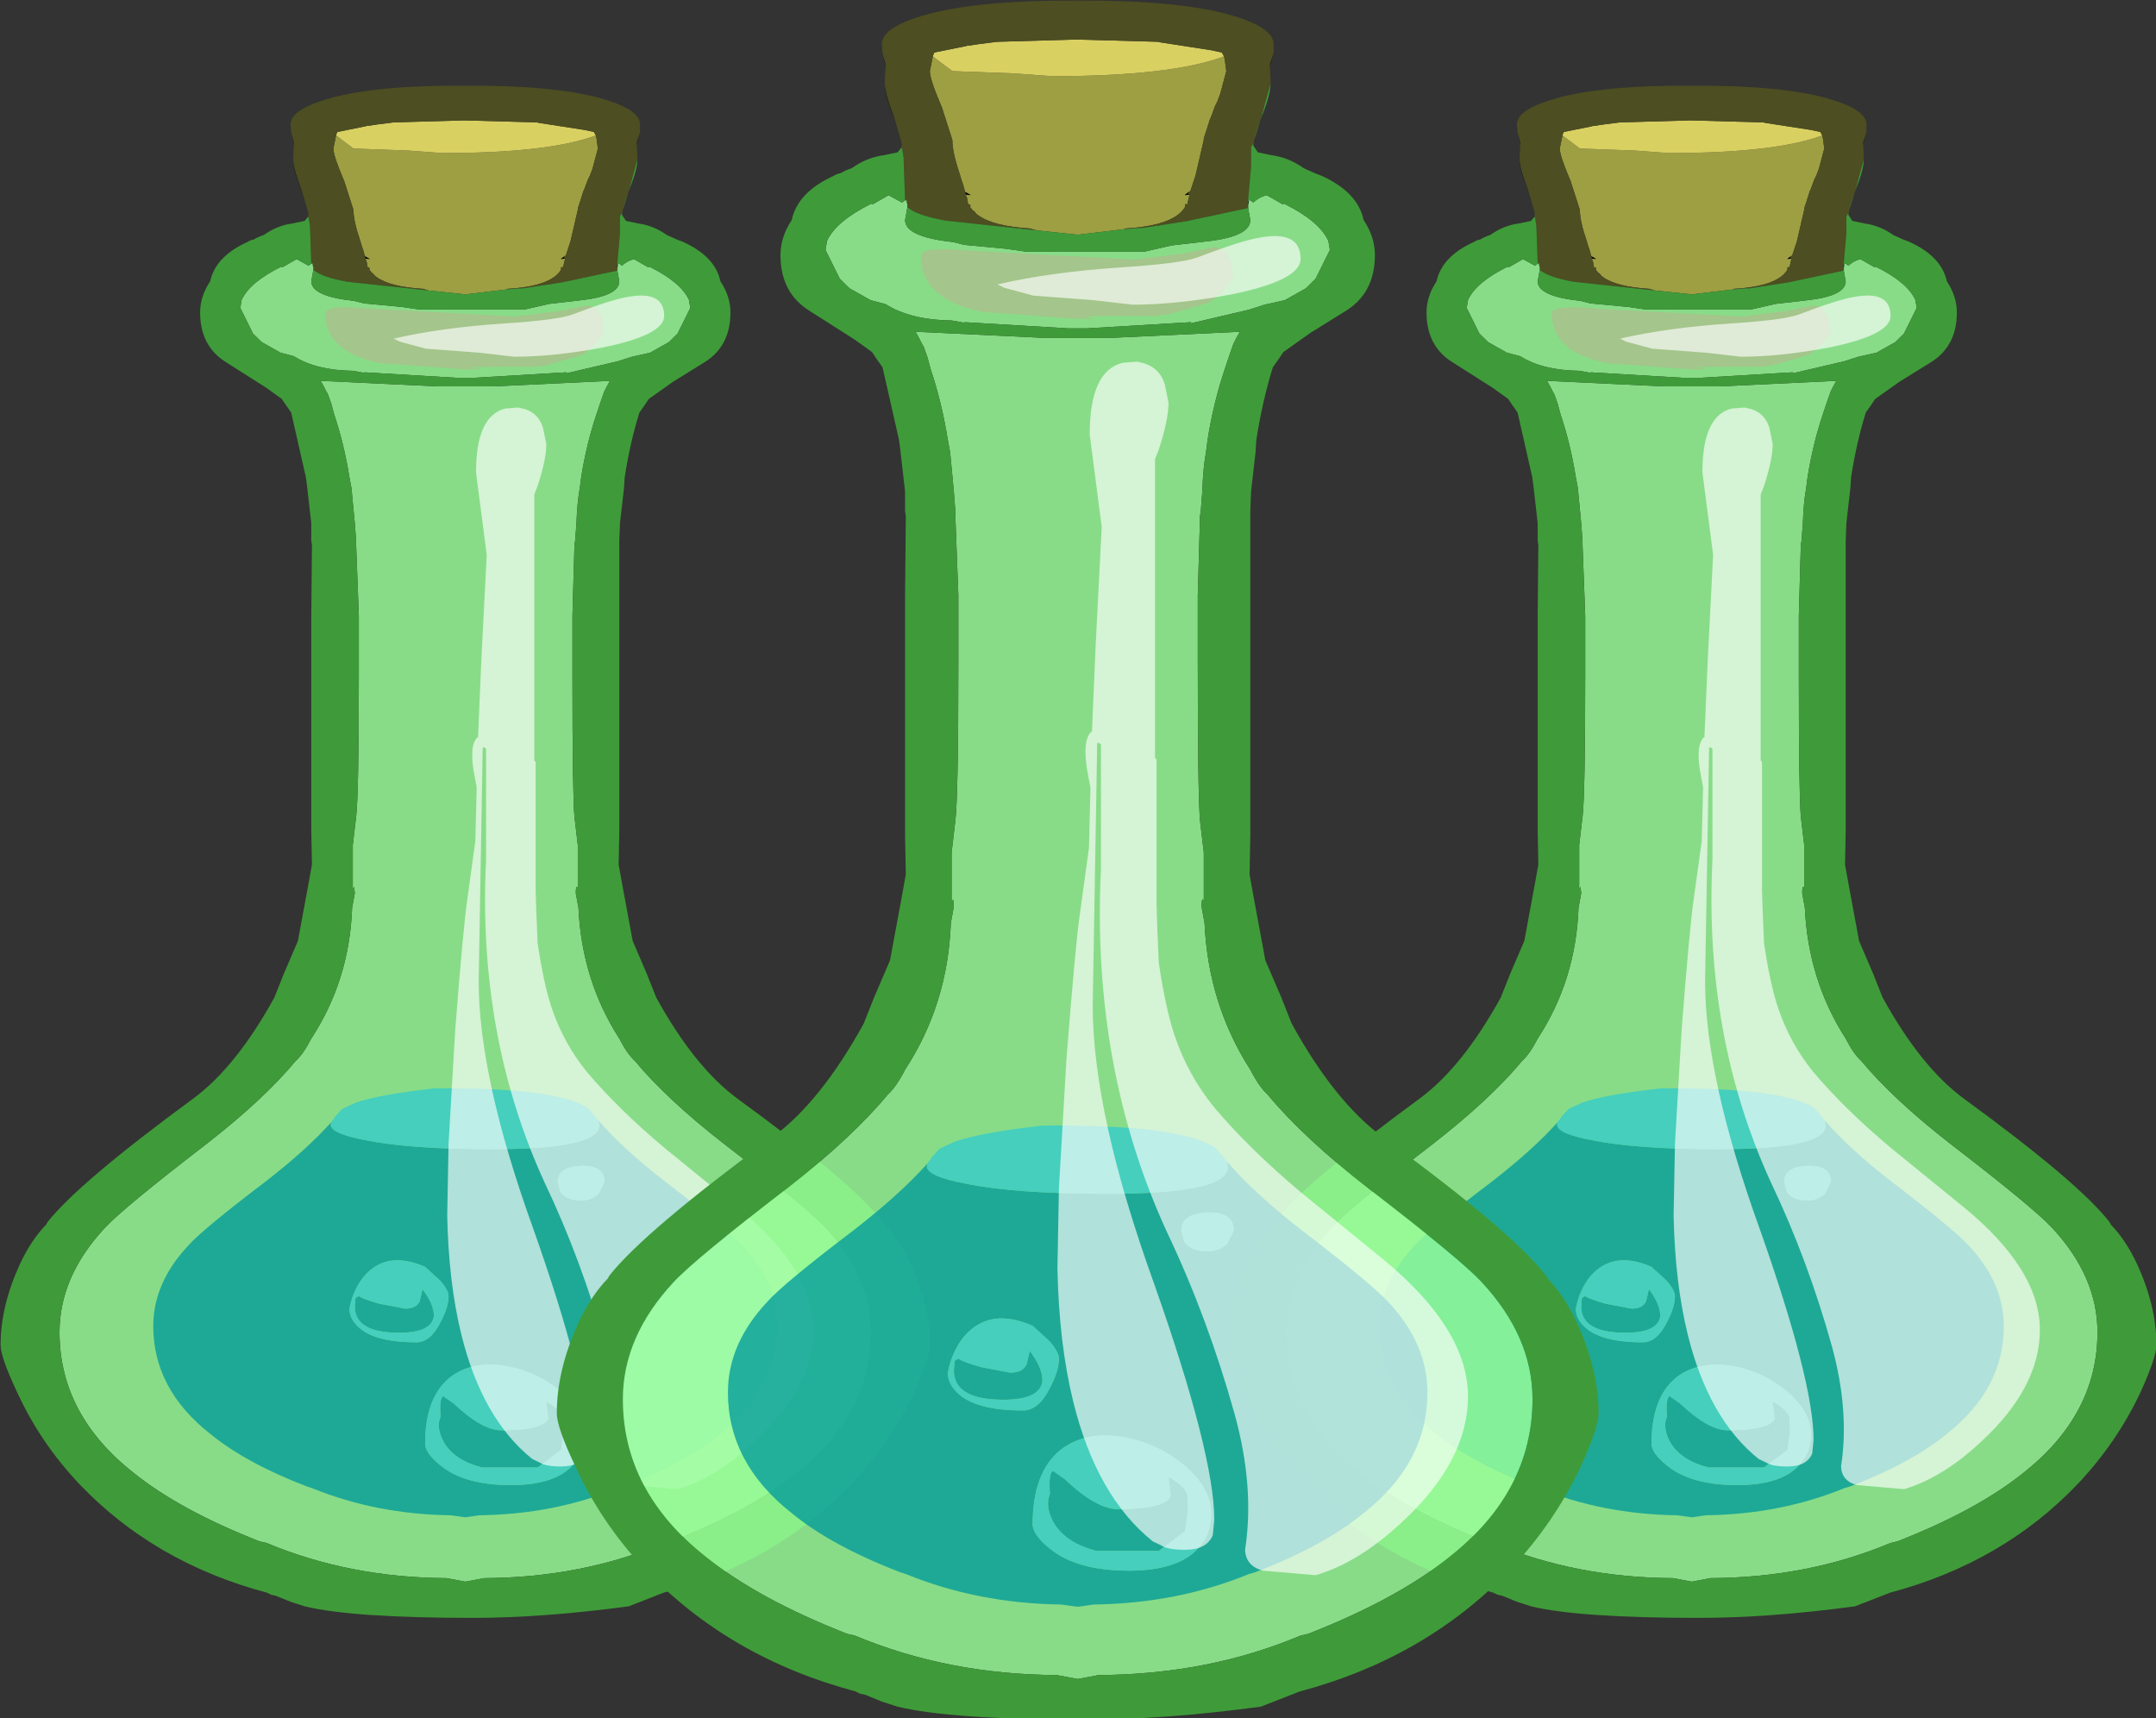 <?xml version="1.0" encoding="UTF-8" standalone="no"?>
<svg xmlns:ffdec="https://www.free-decompiler.com/flash" xmlns:xlink="http://www.w3.org/1999/xlink" ffdec:objectType="frame" height="70.05px" width="87.9px" xmlns="http://www.w3.org/2000/svg">
  <rect width="100%" height="100%" fill="#333333" stroke="none"/>
  <g transform="matrix(1.0, 0.0, 0.0, 1.0, -17.5, -1.25)">
    <use ffdec:characterId="9" height="152.35" transform="matrix(0.546, 0.0, 0.0, 0.41, 17.524, 4.743)" width="69.4" xlink:href="#sprite0"/>
    <use ffdec:characterId="9" height="152.35" transform="matrix(0.546, 0.0, 0.0, 0.41, 67.524, 4.743)" width="69.4" xlink:href="#sprite0"/>
    <use ffdec:characterId="9" height="152.35" transform="matrix(0.612, 0.0, 0.0, 0.46, 40.201, 1.274)" width="69.4" xlink:href="#sprite0"/>
  </g>
  <defs>
    <g id="sprite0" transform="matrix(1.0, 0.0, 0.0, 1.0, -4.9, -10.6)">
      <use ffdec:characterId="8" height="152.35" transform="matrix(1.0, 0.0, 0.0, 1.0, 4.9, 10.6)" width="69.4" xlink:href="#shape0"/>
    </g>
    <g id="shape0" transform="matrix(1.0, 0.0, 0.0, 1.0, -4.9, -10.6)">
      <path d="M47.0 27.55 L46.95 27.75 47.05 27.75 47.05 27.8 46.75 27.85 46.75 27.8 47.0 27.55 M50.95 28.85 L50.95 28.75 50.95 28.3 51.0 28.4 50.95 28.85 M52.4 16.4 L52.4 16.25 52.65 15.25 52.4 16.4 M26.6 15.25 L26.8 16.25 26.8 16.4 26.6 15.25 M26.75 17.95 Q26.8 19.0 27.35 20.85 L27.9 23.35 27.35 20.9 Q26.75 18.95 26.75 17.95 M32.45 28.95 L32.4 28.7 32.45 28.7 32.45 28.95 M32.15 27.8 L32.1 27.6 32.0 27.05 32.1 27.55 32.45 27.8 32.45 27.85 32.15 27.8" fill="#000000" fill-rule="evenodd" stroke="none"/>
      <path d="M49.35 15.55 L49.4 15.85 49.5 16.85 49.1 18.85 48.9 19.55 48.75 19.95 48.5 20.85 48.4 21.15 48.2 22.0 48.05 22.6 48.0 22.8 48.0 22.95 47.45 26.1 47.1 27.5 47.0 27.55 46.75 27.8 46.75 27.85 47.05 27.8 46.9 28.65 46.75 28.65 46.75 28.7 46.75 28.9 Q46.0 30.55 42.75 30.8 L42.7 30.85 42.75 30.85 39.6 31.35 36.75 30.95 36.85 30.95 36.55 30.85 36.45 30.8 Q34.0 30.6 33.0 29.65 L32.85 29.5 32.7 29.25 32.65 29.25 32.5 29.0 32.45 28.95 32.45 28.7 32.4 28.7 32.35 28.65 32.3 28.65 32.25 28.2 32.15 27.8 32.45 27.85 32.45 27.8 32.1 27.55 32.0 27.05 31.85 26.45 31.75 26.0 Q31.25 24.05 31.25 22.95 L30.55 20.05 30.5 19.9 Q29.75 17.55 29.75 16.85 L29.95 15.55 31.25 16.85 35.35 17.05 37.9 17.3 Q45.8 17.3 49.35 15.55" fill="#9d9f42" fill-rule="evenodd" stroke="none"/>
      <path d="M29.95 15.55 L29.95 15.5 30.05 15.2 32.1 14.65 32.25 14.6 32.3 14.6 33.05 14.45 34.25 14.25 34.3 14.25 39.5 14.05 44.95 14.25 45.1 14.3 48.5 15.0 49.2 15.2 49.35 15.55 Q45.8 17.3 37.9 17.3 L35.35 17.05 31.25 16.85 29.95 15.55" fill="#d9d062" fill-rule="evenodd" stroke="none"/>
      <path d="M49.35 15.55 L49.2 15.2 48.5 15.0 45.1 14.3 44.95 14.25 39.5 14.05 34.3 14.25 34.25 14.25 33.05 14.45 32.3 14.6 32.25 14.6 32.1 14.65 30.05 15.2 29.95 15.5 29.95 15.55 29.75 16.85 Q29.75 17.55 30.5 19.9 L30.55 20.05 31.25 22.95 Q31.25 24.05 31.75 26.0 L31.85 26.45 32.0 27.05 32.1 27.6 32.15 27.8 32.25 28.2 32.3 28.65 32.35 28.65 32.4 28.7 32.45 28.95 32.5 29.0 32.65 29.25 32.7 29.25 32.85 29.5 33.0 29.65 Q34.0 30.6 36.45 30.8 L36.55 30.85 36.85 30.95 36.75 30.95 30.8 30.1 Q28.95 29.65 28.35 29.0 L28.25 28.95 28.25 28.9 28.25 28.75 28.25 28.65 28.2 28.45 28.2 28.3 28.25 28.3 28.2 28.25 28.1 28.3 28.0 24.5 27.9 23.7 27.85 23.65 27.85 23.55 27.85 23.5 27.9 23.4 27.9 23.35 27.35 20.85 Q26.8 19.0 26.75 17.95 L26.75 17.8 26.8 16.4 26.8 16.25 26.6 15.25 26.55 14.45 Q26.55 12.95 29.5 11.85 33.0 10.55 39.55 10.6 46.2 10.55 49.7 11.85 52.65 12.95 52.65 14.45 L52.65 15.25 52.4 16.25 52.4 16.4 52.45 17.8 52.45 17.95 51.85 20.85 51.3 23.2 51.3 23.3 Q51.15 23.45 51.15 23.75 L51.15 25.3 50.95 28.3 50.95 28.75 50.95 28.85 51.0 28.8 50.95 28.9 51.0 29.0 50.95 28.95 50.9 29.0 46.85 30.15 43.95 30.75 43.7 30.75 42.75 30.85 42.7 30.85 42.75 30.8 Q46.0 30.55 46.75 28.9 L46.75 28.7 46.75 28.65 46.9 28.65 47.05 27.8 47.05 27.75 46.95 27.75 47.0 27.55 47.1 27.5 47.45 26.1 48.0 22.95 48.0 22.8 48.05 22.6 48.2 22.0 48.4 21.15 48.5 20.85 48.75 19.95 48.9 19.55 49.1 18.85 49.5 16.85 49.4 15.85 49.35 15.55" fill="#4d4e21" fill-rule="evenodd" stroke="none"/>
      <path d="M50.95 28.95 L51.0 29.0 50.95 28.9 51.0 28.8 50.95 28.85 51.0 28.4 50.95 28.3 51.0 28.3 51.1 28.3 51.3 28.5 Q51.7 28.0 52.2 27.85 L53.25 28.65 53.35 28.6 Q55.7 30.15 56.3 31.9 L56.4 32.7 55.45 35.25 54.8 36.1 53.4 37.15 52.05 37.55 51.0 38.0 47.15 39.2 47.15 39.1 40.2 39.65 39.6 39.65 39.0 39.65 32.05 39.1 32.05 39.15 31.2 38.95 Q28.45 38.9 26.8 37.5 L25.8 37.15 24.4 36.1 23.75 35.25 22.8 32.7 22.9 31.9 Q23.5 30.15 25.85 28.6 L25.95 28.65 27.0 27.85 27.9 28.5 28.1 28.3 28.2 28.3 28.2 28.45 28.25 28.65 28.25 28.75 28.25 28.9 28.25 28.95 28.1 30.05 Q28.1 31.55 31.3 32.0 L32.05 32.25 34.85 32.6 36.15 32.85 36.6 32.85 37.5 32.85 39.6 32.85 41.7 32.85 42.65 32.85 44.05 32.85 45.85 32.3 48.45 31.9 Q51.1 31.45 51.1 30.05 L50.95 28.95 M41.7 40.5 L50.4 39.95 50.15 40.55 50.0 40.95 49.95 41.1 49.65 42.25 49.4 43.25 Q48.65 46.2 48.25 49.55 L48.15 50.6 Q47.95 52.05 47.9 54.1 L47.8 55.85 47.75 56.25 47.6 63.3 47.6 69.2 Q47.6 81.05 47.75 83.3 L48.0 86.1 48.0 90.5 47.95 90.25 Q47.85 90.2 47.85 90.9 L48.05 92.35 Q48.3 99.55 51.1 105.35 51.7 106.9 52.25 107.55 54.65 111.4 58.95 115.85 65.1 122.15 66.5 124.15 69.9 129.0 69.9 134.55 69.9 142.7 64.4 148.5 60.9 152.25 54.95 155.35 L54.45 155.5 Q48.3 158.95 41.0 159.0 L39.6 159.35 38.2 159.0 Q30.95 158.95 24.75 155.5 L24.25 155.35 Q18.3 152.25 14.8 148.5 9.3 142.7 9.3 134.55 9.3 129.0 12.7 124.15 14.1 122.15 20.25 115.85 24.55 111.4 26.95 107.55 27.5 106.9 28.1 105.35 30.95 99.55 31.15 92.35 L31.35 90.9 31.3 90.25 31.2 90.5 31.2 86.1 31.45 83.3 Q31.65 81.05 31.65 69.2 L31.65 63.3 31.45 56.25 31.45 55.85 31.35 54.1 31.1 50.6 30.95 49.55 Q30.55 46.2 29.8 43.25 L29.6 42.25 29.35 41.3 29.2 40.95 29.05 40.55 28.8 39.95 37.5 40.5 38.05 40.5 39.6 40.5 41.2 40.5 41.7 40.5" fill="#99ff99" fill-opacity="0.827" fill-rule="evenodd" stroke="none"/>
      <path d="M42.75 30.85 L43.7 30.75 43.95 30.75 46.85 30.15 50.9 29.0 50.95 28.95 51.1 30.05 Q51.1 31.45 48.45 31.9 L45.85 32.3 44.05 32.85 42.65 32.85 41.7 32.85 39.6 32.85 37.5 32.85 36.6 32.85 36.15 32.85 34.85 32.6 32.05 32.25 31.3 32.0 Q28.1 31.55 28.1 30.05 L28.25 28.95 28.35 29.0 Q28.95 29.65 30.8 30.1 L36.75 30.95 39.6 31.35 42.75 30.85 M50.95 28.3 L51.15 25.3 51.15 23.75 Q51.15 23.45 51.3 23.3 L51.3 23.2 51.85 20.85 52.45 17.95 Q52.45 18.95 51.85 20.9 51.3 22.9 51.3 23.45 L51.6 24.05 52.5 24.3 Q53.65 24.5 54.65 25.45 L55.4 25.9 55.8 26.1 Q58.25 27.55 58.65 30.05 59.4 31.55 59.4 33.15 59.4 36.55 57.4 38.15 L55.1 40.05 53.3 41.75 53.05 42.25 52.6 43.1 Q51.9 46.1 51.5 49.55 L51.45 50.6 51.15 54.1 51.1 55.85 51.1 56.25 51.1 63.3 51.1 63.55 51.1 84.6 51.05 88.05 51.3 89.9 52.1 95.65 53.15 98.9 53.85 101.25 Q56.7 108.15 59.9 111.3 68.5 119.65 70.8 123.6 L70.9 123.85 Q72.0 125.35 72.85 127.75 74.3 131.95 74.3 135.8 74.3 137.05 73.1 140.55 71.35 145.5 68.45 149.6 62.85 157.45 54.4 160.45 L51.8 161.8 Q45.4 162.95 40.15 162.95 31.15 162.95 27.6 161.8 L26.55 161.35 25.45 160.75 25.1 160.65 24.8 160.45 Q16.35 157.45 10.75 149.6 7.85 145.5 6.15 140.55 4.9 137.05 4.9 135.8 4.9 131.95 6.35 127.75 7.2 125.35 8.3 123.85 L8.4 123.6 Q10.75 119.65 19.3 111.3 22.5 108.15 25.35 101.25 L26.05 98.9 27.1 95.65 27.9 89.9 28.15 88.05 28.1 84.6 28.1 63.55 28.1 63.3 28.15 56.25 28.1 55.85 28.1 54.1 27.8 50.6 27.7 49.55 26.6 43.1 26.15 42.25 25.9 41.75 24.75 40.65 21.8 38.15 Q19.8 36.55 19.8 33.15 19.8 31.55 20.55 30.05 20.95 27.55 23.4 26.1 23.55 25.95 23.8 25.9 24.1 25.65 24.55 25.45 25.55 24.5 26.7 24.3 L27.6 24.05 27.85 23.65 27.9 23.7 28.0 24.5 28.1 28.3 28.2 28.25 28.25 28.3 28.2 28.3 28.1 28.3 27.9 28.5 27.0 27.85 25.95 28.65 25.85 28.6 Q23.5 30.15 22.9 31.9 L22.8 32.7 23.75 35.25 24.4 36.1 25.8 37.15 26.8 37.5 Q28.45 38.9 31.2 38.95 L32.05 39.15 32.05 39.1 39.0 39.65 39.6 39.65 40.2 39.65 47.15 39.1 47.15 39.2 51.0 38.0 52.05 37.55 53.4 37.15 54.8 36.1 55.45 35.25 56.4 32.7 56.3 31.9 Q55.7 30.15 53.35 28.6 L53.25 28.65 52.2 27.85 Q51.7 28.0 51.3 28.5 L51.1 28.3 51.0 28.3 50.95 28.3 M41.7 40.5 L41.2 40.5 39.6 40.5 38.05 40.5 37.5 40.5 28.8 39.95 29.05 40.55 29.2 40.95 29.35 41.3 29.6 42.25 29.8 43.25 Q30.55 46.2 30.95 49.55 L31.1 50.6 31.35 54.1 31.45 55.85 31.45 56.25 31.65 63.3 31.65 69.2 Q31.65 81.05 31.45 83.3 L31.2 86.1 31.2 90.5 31.3 90.25 31.35 90.9 31.15 92.35 Q30.95 99.55 28.1 105.35 27.5 106.9 26.95 107.55 24.55 111.4 20.25 115.85 14.1 122.15 12.7 124.15 9.3 129.0 9.3 134.55 9.3 142.7 14.8 148.5 18.3 152.25 24.25 155.35 L24.75 155.5 Q30.95 158.95 38.2 159.0 L39.6 159.35 41.0 159.0 Q48.3 158.95 54.45 155.5 L54.95 155.35 Q60.9 152.25 64.4 148.5 69.9 142.7 69.9 134.55 69.9 129.0 66.5 124.15 65.1 122.15 58.95 115.85 54.65 111.4 52.25 107.55 51.7 106.9 51.1 105.35 48.3 99.55 48.05 92.35 L47.85 90.9 Q47.85 90.2 47.95 90.25 L48.0 90.5 48.0 86.1 47.75 83.3 Q47.6 81.05 47.6 69.2 L47.6 63.3 47.75 56.25 47.8 55.85 47.9 54.1 Q47.95 52.05 48.15 50.6 L48.25 49.55 Q48.65 46.2 49.4 43.25 L49.65 42.25 49.95 41.1 50.0 40.95 50.15 40.55 50.4 39.95 41.7 40.5" fill="#3f9b39" fill-rule="evenodd" stroke="none"/>
      <path d="M46.7 33.0 L48.65 32.45 Q49.8 32.45 49.95 34.95 49.95 35.6 48.4 37.35 L45.8 38.35 44.9 38.55 42.0 38.55 39.85 38.6 39.95 38.6 40.85 38.8 39.45 38.8 33.3 38.2 Q29.15 37.1 29.15 33.25 29.15 32.35 32.25 32.75 L43.35 33.55 46.7 33.0" fill="#a4c58b" fill-rule="evenodd" stroke="none"/>
      <path d="M49.55 113.5 Q51.35 116.3 54.5 119.55 59.2 124.35 60.3 125.95 62.9 129.65 62.9 133.95 62.9 140.2 58.65 144.65 56.0 147.55 51.4 149.9 L51.0 150.05 Q46.25 152.65 40.65 152.75 L39.6 152.95 38.5 152.75 Q32.95 152.65 28.15 150.05 L27.8 149.9 Q23.2 147.55 20.55 144.65 16.3 140.2 16.3 133.95 16.3 129.65 18.9 125.95 19.95 124.35 24.7 119.55 27.75 116.4 29.6 113.65 L29.55 113.9 Q29.55 114.8 32.15 115.45 35.45 116.35 41.55 116.35 49.6 116.35 49.6 114.0 L49.55 113.5 M34.65 134.6 Q31.35 134.6 31.35 132.0 L31.4 131.15 31.65 130.95 Q31.95 131.25 33.15 131.7 L35.1 132.2 Q35.95 132.2 36.2 131.45 L36.4 130.3 36.4 130.25 Q37.3 131.85 37.25 133.0 37.05 134.6 34.65 134.6 M37.75 129.45 L36.6 128.05 Q33.7 126.35 32.0 129.05 31.2 130.4 30.95 132.2 30.95 133.2 31.6 134.0 32.8 135.55 35.95 135.55 37.0 135.55 37.75 133.55 38.35 132.05 38.35 130.95 38.35 130.4 37.75 129.45 M47.6 147.8 Q48.5 146.6 48.5 144.7 48.5 142.4 46.65 140.35 44.85 138.4 42.6 137.9 40.1 137.35 38.45 139.05 36.6 141.05 36.6 145.65 36.6 146.55 37.75 147.8 39.55 149.75 43.0 149.75 46.25 149.75 47.6 147.8 M45.0 148.0 L40.85 148.0 Q38.8 147.3 38.0 145.5 37.4 144.05 37.75 142.95 37.65 141.1 37.95 140.9 L38.75 141.65 Q40.85 144.3 42.3 144.3 45.4 144.3 45.8 143.15 L45.65 141.45 Q46.7 142.2 46.9 143.0 L46.95 144.4 46.75 146.25 45.0 148.0 M50.0 119.6 Q50.0 117.95 48.25 118.0 46.5 118.1 46.5 119.6 L46.7 120.6 Q47.15 121.45 48.25 121.45 49.0 121.45 49.55 120.8 L50.0 119.6" fill="#009b9b" fill-opacity="0.776" fill-rule="evenodd" stroke="none"/>
      <path d="M29.6 113.65 L29.6 113.6 29.8 113.3 29.85 113.15 30.4 112.35 31.45 111.7 Q33.25 110.9 37.3 110.3 46.4 110.2 48.75 112.25 L49.35 113.15 49.35 113.2 49.55 113.5 49.6 114.0 Q49.6 116.35 41.55 116.35 35.45 116.35 32.15 115.45 29.55 114.8 29.55 113.9 L29.6 113.65 M50.0 119.6 L49.55 120.8 Q49.0 121.45 48.25 121.45 47.15 121.45 46.7 120.6 L46.5 119.6 Q46.5 118.1 48.25 118.0 50.0 117.95 50.0 119.6 M45.0 148.0 L46.75 146.25 46.95 144.4 46.9 143.0 Q46.7 142.2 45.65 141.45 L45.8 143.15 Q45.4 144.3 42.3 144.3 40.85 144.3 38.75 141.65 L37.95 140.9 Q37.65 141.1 37.75 142.95 37.4 144.05 38.0 145.5 38.8 147.3 40.85 148.0 L45.0 148.0 M47.6 147.8 Q46.25 149.75 43.0 149.75 39.55 149.75 37.75 147.8 36.6 146.55 36.6 145.65 36.6 141.05 38.45 139.05 40.1 137.35 42.6 137.9 44.85 138.4 46.65 140.35 48.5 142.4 48.5 144.7 48.5 146.6 47.6 147.8 M37.75 129.45 Q38.35 130.4 38.35 130.95 38.35 132.05 37.75 133.55 37.0 135.55 35.95 135.55 32.8 135.55 31.6 134.0 30.95 133.2 30.95 132.2 31.2 130.4 32.0 129.05 33.7 126.35 36.6 128.05 L37.75 129.45 M34.65 134.6 Q37.05 134.6 37.25 133.0 37.3 131.85 36.4 130.25 L36.4 130.3 36.2 131.45 Q35.95 132.2 35.1 132.2 L33.15 131.7 Q31.95 131.25 31.65 130.95 L31.4 131.15 31.35 132.0 Q31.35 134.6 34.65 134.6" fill="#33cccc" fill-opacity="0.776" fill-rule="evenodd" stroke="none"/>
      <path d="M54.45 33.5 Q54.45 35.4 49.8 36.65 46.2 37.55 43.25 37.55 L40.65 37.15 36.65 36.75 34.7 36.05 34.25 35.75 Q37.85 34.65 42.45 34.25 46.5 33.9 47.6 33.35 50.55 31.85 51.75 31.6 54.45 30.95 54.45 33.5 M45.4 44.6 L45.65 46.25 Q45.65 47.75 45.0 50.4 L44.75 51.25 44.75 77.7 44.85 77.85 44.85 90.55 44.9 92.65 45.0 95.85 Q45.45 99.9 46.05 102.3 46.95 105.85 48.7 108.7 51.05 112.4 54.5 116.25 L59.95 122.15 Q65.6 128.35 65.6 134.3 65.6 140.05 61.2 145.45 58.3 149.05 55.45 150.15 L51.95 149.75 Q50.8 149.35 50.75 147.9 51.4 142.35 50.05 135.85 48.25 127.3 45.55 119.75 40.5 105.15 41.15 87.55 L41.15 76.55 41.05 76.4 40.9 76.4 40.6 99.65 Q40.6 109.25 44.7 124.35 48.7 139.45 48.7 145.25 L48.6 146.6 Q48.2 147.9 46.75 147.9 45.6 147.9 45.15 147.5 L44.6 147.15 Q40.85 143.15 39.3 134.75 38.35 129.6 38.25 122.95 L38.35 115.8 38.85 104.45 Q39.45 94.2 39.75 91.5 L40.35 85.7 40.45 80.35 40.3 79.3 Q39.85 76.25 40.5 75.4 L40.55 75.4 40.8 67.65 41.2 57.25 40.4 49.05 Q40.4 43.4 42.6 42.7 L43.55 42.6 43.7 42.65 Q45.0 42.95 45.4 44.6" fill="#ffffff" fill-opacity="0.647" fill-rule="evenodd" stroke="none"/>
    </g>
  </defs>
</svg>
